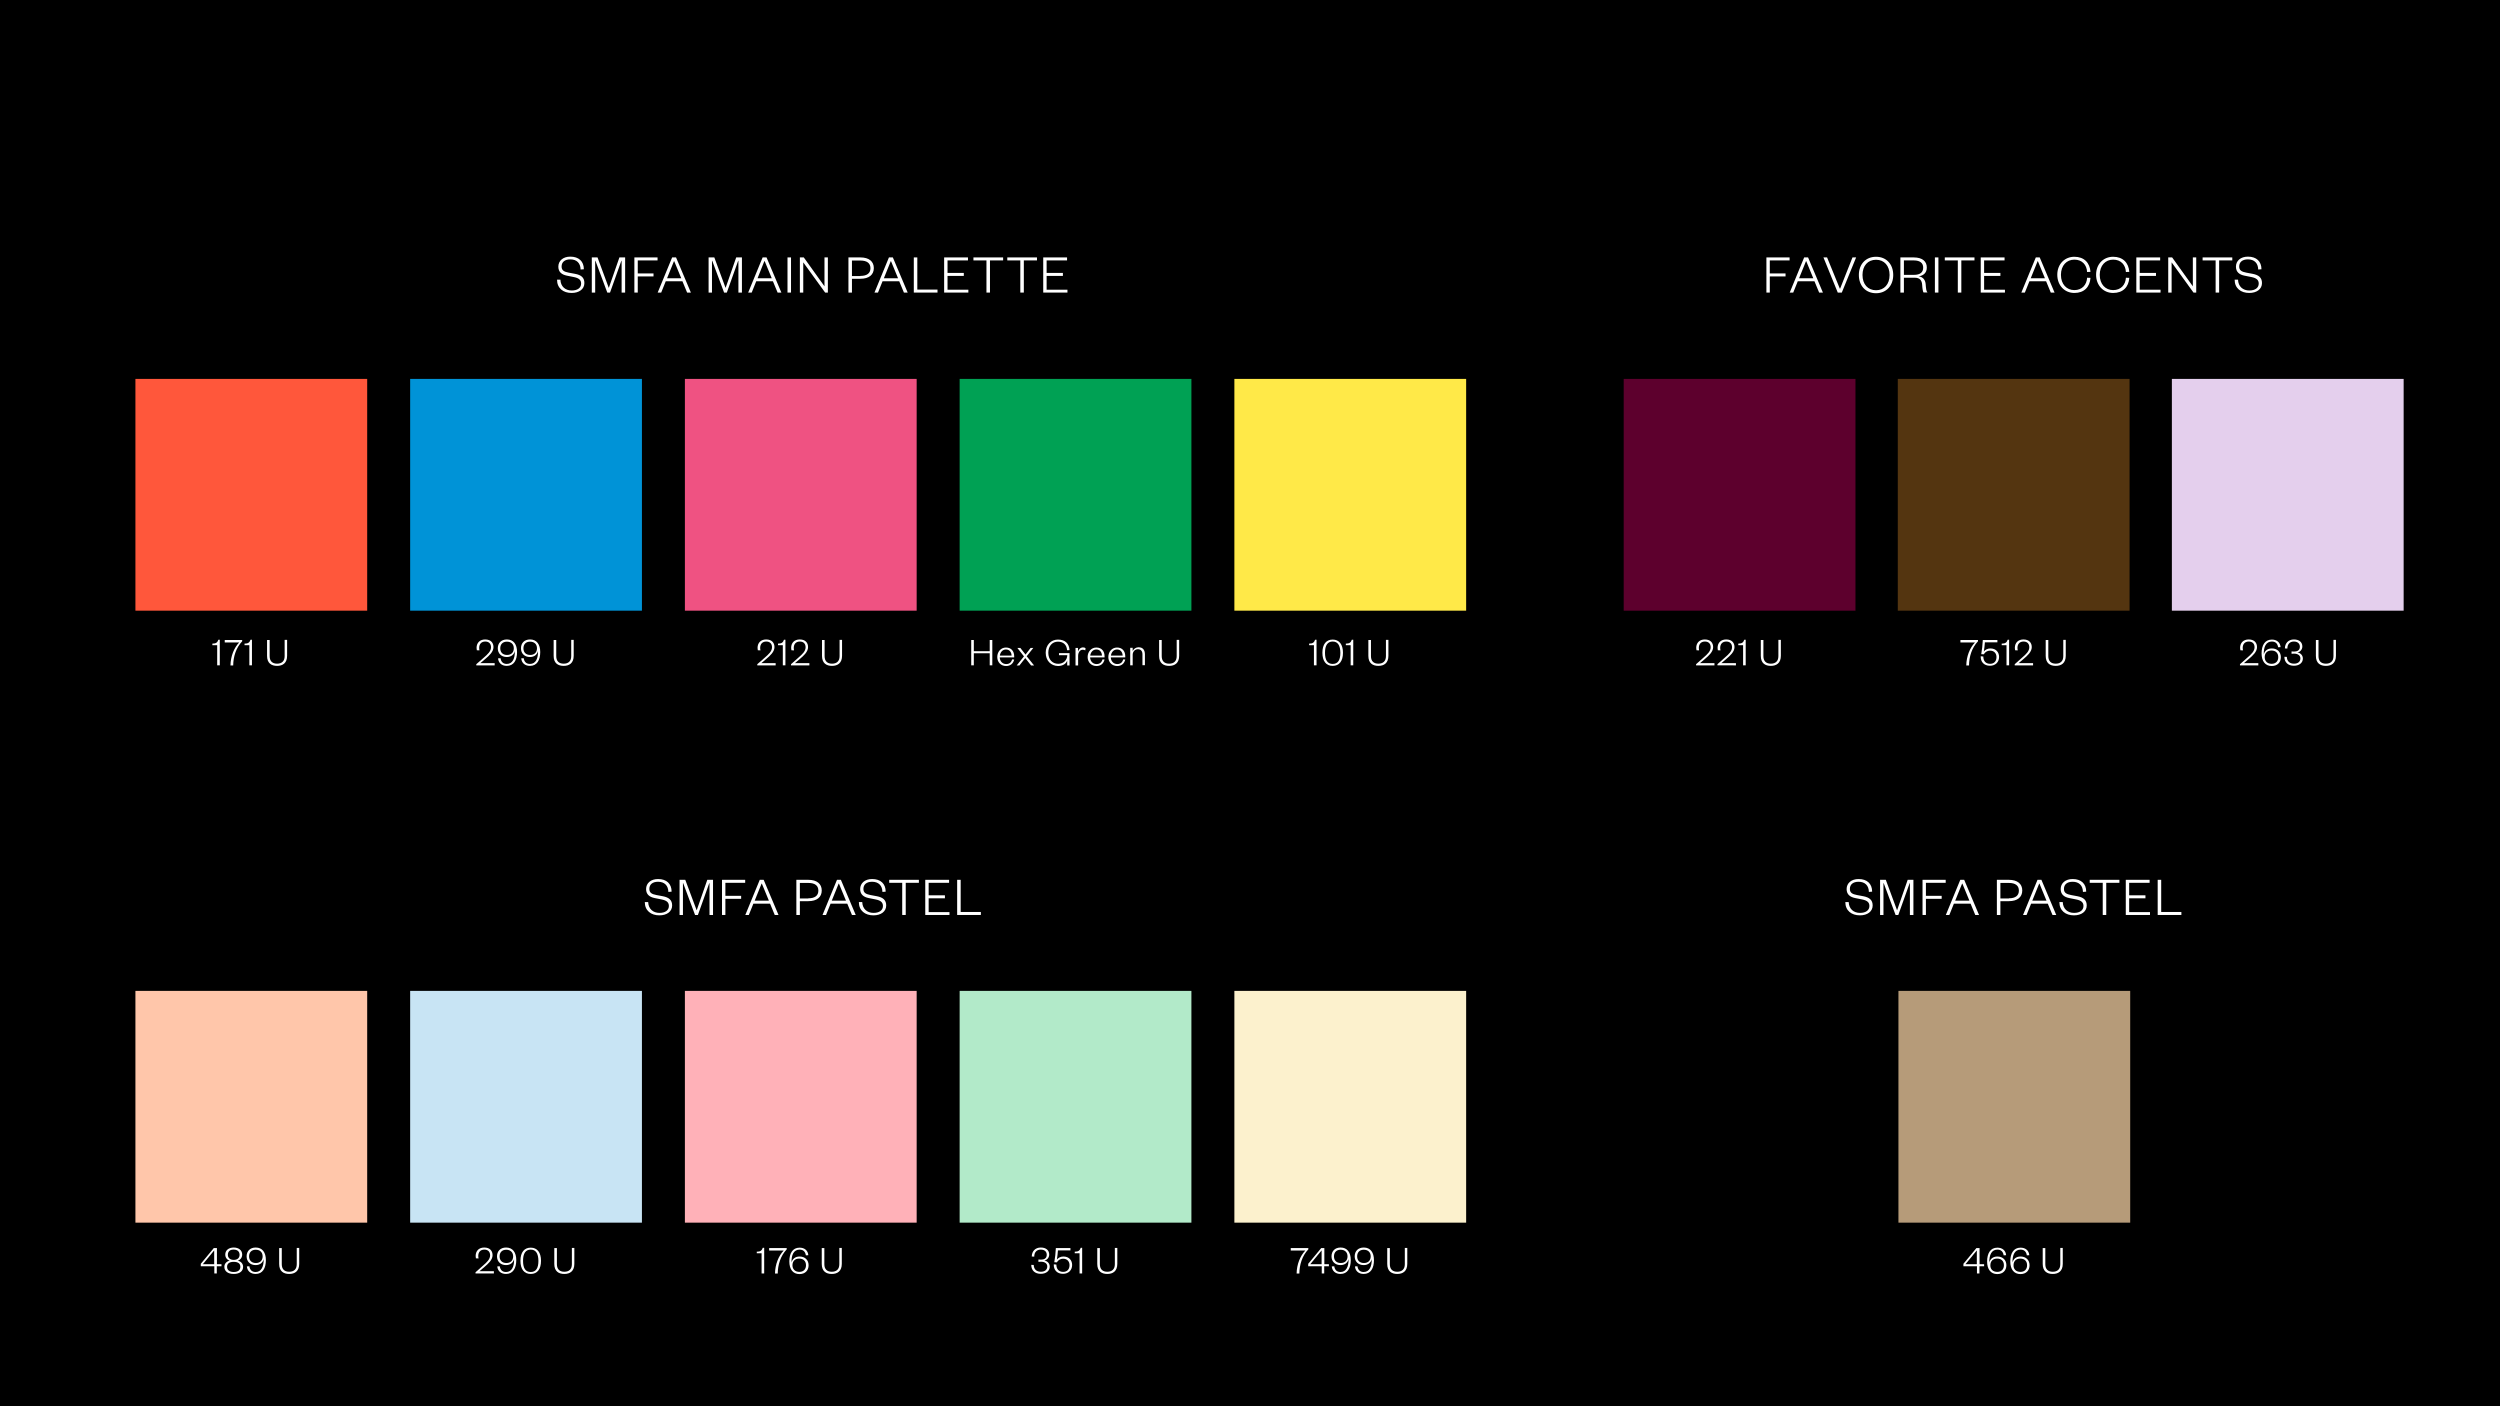 <?xml version="1.0" encoding="utf-8"?>
<!-- Generator: Adobe Illustrator 24.0.3, SVG Export Plug-In . SVG Version: 6.00 Build 0)  -->
<svg version="1.1" xmlns="http://www.w3.org/2000/svg" xmlns:xlink="http://www.w3.org/1999/xlink" x="0px" y="0px"
	 viewBox="0 0 1920 1080" style="enable-background:new 0 0 1920 1080;" xml:space="preserve">
<style type="text/css">
	.st0{fill:#E4CFED;}
	.st1{fill:#0093D7;}
	.st2{fill:#EF5282;}
	.st3{fill:#00A154;}
	.st4{fill:#FFE948;}
	.st5{fill:#543510;}
	.st6{fill:#5D002D;}
	.st7{fill:#FFB1B8;}
	.st8{fill:#FFC6AA;}
	.st9{fill:#B2EAC9;}
	.st10{fill:#FCF1CD;}
	.st11{fill:#B69B79;}
	.st12{fill:#FFFFFF;}
	.st13{fill:#FF573B;}
	.st14{fill:#C8E4F4;}
</style>
<g id="Layer_1">
	<g>
		<rect width="1920" height="1080"/>
	</g>
</g>
<g id="Layer_2">
	<g>
		<rect x="1668" y="291" class="st0" width="178" height="178"/>
	</g>
	<g>
		<rect x="315" y="291" class="st1" width="178" height="178"/>
	</g>
	<g>
		<rect x="526" y="291" class="st2" width="178" height="178"/>
	</g>
	<g>
		<rect x="737" y="291" class="st3" width="178" height="178"/>
	</g>
	<g>
		<rect x="948" y="291" class="st4" width="178" height="178"/>
	</g>
	<g>
		<rect x="1457.5" y="291" class="st5" width="178" height="178"/>
	</g>
	<g>
		<rect x="1247" y="291" class="st6" width="178" height="178"/>
	</g>
	<g>
		<rect x="526" y="761" class="st7" width="178" height="178"/>
	</g>
	<g>
		<rect x="104" y="761" class="st8" width="178" height="178"/>
	</g>
	<g>
		<rect x="737" y="761" class="st9" width="178" height="178"/>
	</g>
	<g>
		<rect x="948" y="761" class="st10" width="178" height="178"/>
	</g>
	<g>
		<rect x="1458" y="761" class="st11" width="178" height="178"/>
	</g>
	<g>
		<path class="st12" d="M430.4,214.8c0.2,5.3,3.8,8.3,8.7,8.3c4.4,0,7.2-2,7.2-5.3c0-2.7-1.6-4.2-5.5-5l-5.5-1.1
			c-3.9-0.8-6.5-2.8-6.5-6.9c0-4.5,3.6-7.7,9.2-7.7c6.5,0,10.4,3.6,10.4,9.7l-2.5,0.2c-0.1-4.9-3-7.8-7.9-7.8
			c-4.3,0-6.7,2.1-6.7,5.5c0,3,1.9,4,5.5,4.7l4.8,0.9c4.8,0.9,7.2,2.9,7.2,7.1c0,4.7-4.1,7.6-9.8,7.6c-6.4,0-11.2-3.6-11.2-10.2
			L430.4,214.8z"/>
		<path class="st12" d="M466.4,224.7l-9.1-24.4h-0.2v24.4h-2.6v-27h4.4l8.6,23.3h0.1l8.1-23.3h4.4v27h-2.7v-24.4h-0.2l-8.7,24.4
			H466.4z"/>
		<path class="st12" d="M487.2,224.7v-27H505v2.3h-15.2v10h12.1v2.3h-12.1v12.4H487.2z"/>
		<path class="st12" d="M519.2,197.7l11.4,27h-2.9l-3.6-8.7h-12.8l-3.5,8.7h-2.7l11.1-27H519.2z M512.3,213.7h10.9l-5.4-13.1h-0.2
			L512.3,213.7z"/>
		<path class="st12" d="M556.1,224.7l-9.1-24.4h-0.2v24.4h-2.6v-27h4.4l8.6,23.3h0.1l8.1-23.3h4.4v27h-2.7v-24.4h-0.2l-8.7,24.4
			H556.1z"/>
		<path class="st12" d="M588.7,197.7l11.4,27h-2.9l-3.6-8.7h-12.8l-3.5,8.7h-2.7l11.1-27H588.7z M581.8,213.7h10.9l-5.4-13.1H587
			L581.8,213.7z"/>
		<path class="st12" d="M607.5,197.7v27h-2.7v-27H607.5z"/>
		<path class="st12" d="M633.2,219.9v-22.2h2.6v27h-2.1l-16.8-23.2v23.2h-2.6v-27h3L633.2,219.9z"/>
		<path class="st12" d="M654.3,224.7h-2.7v-27h9.2c6.6,0,10.3,3.1,10.3,8.2s-3.7,8.2-10.3,8.2h-6.5V224.7z M660.8,211.9
			c5.1,0,7.7-2.1,7.7-5.9s-2.6-5.9-7.7-5.9h-6.5v11.9H660.8z"/>
		<path class="st12" d="M685.7,197.7l11.4,27h-2.9l-3.6-8.7h-12.8l-3.5,8.7h-2.7l11.1-27H685.7z M678.8,213.7h10.9l-5.4-13.1h-0.2
			L678.8,213.7z"/>
		<path class="st12" d="M704.5,197.7v24.7H720v2.3h-18.2v-27H704.5z"/>
		<path class="st12" d="M743.8,224.7h-18.7v-27h18.3v2.3h-15.7v9.6h12.5v2.3h-12.5v10.6h16V224.7z"/>
		<path class="st12" d="M757.6,224.7V200h-10v-2.3h22.8v2.3h-10.1v24.7H757.6z"/>
		<path class="st12" d="M783.6,224.7V200h-10v-2.3h22.8v2.3h-10.1v24.7H783.6z"/>
		<path class="st12" d="M819.9,224.7h-18.7v-27h18.3v2.3h-15.7v9.6h12.5v2.3h-12.5v10.6h16V224.7z"/>
	</g>
	<g>
		<path class="st12" d="M379.9,509.3v1.7h-14.1v-0.9l5.6-4.9c3.1-2.7,5.7-5,5.7-8.1c0-2.6-1.5-4.4-4.4-4.4c-2.9,0-4.7,1.8-4.7,5
			c0,0.6,0.1,1.2,0.2,1.8l-2-0.1c-0.1-0.6-0.2-1.2-0.2-1.8c0-4,2.6-6.5,6.6-6.5c4.5,0,6.4,2.7,6.4,5.9c0,3.6-3.4,6.6-6.1,8.9l-4,3.4
			H379.9z"/>
		<path class="st12" d="M395.4,500c-0.6,2.6-2.7,4.6-6.2,4.6c-4.2,0-6.9-2.8-6.9-6.7c0-4,2.6-6.8,7-6.8c5.1,0,7.8,3.8,7.8,9.7
			c0,6.2-2.5,10.6-7.9,10.6c-3.8,0-6.4-2.2-6.7-5.8l1.9-0.1c0.4,2.6,1.8,4.4,4.8,4.4C393.7,509.9,395.5,505.7,395.4,500z
			 M389.3,492.8c-3.2,0-5.1,2-5.1,5.1c0,3.1,1.9,5.1,5.2,5.1c3.3,0,5.2-2,5.2-5.1C394.6,494.8,392.6,492.8,389.3,492.8z"/>
		<path class="st12" d="M413.2,500c-0.6,2.6-2.7,4.6-6.2,4.6c-4.2,0-6.9-2.8-6.9-6.7c0-4,2.6-6.8,7-6.8c5.1,0,7.8,3.8,7.8,9.7
			c0,6.2-2.5,10.6-7.9,10.6c-3.8,0-6.4-2.2-6.7-5.8l1.9-0.1c0.4,2.6,1.8,4.4,4.8,4.4C411.5,509.9,413.3,505.7,413.2,500z
			 M407.1,492.8c-3.2,0-5.1,2-5.1,5.1c0,3.1,1.9,5.1,5.2,5.1c3.3,0,5.2-2,5.2-5.1C412.4,494.8,410.4,492.8,407.1,492.8z"/>
		<path class="st12" d="M425.2,503.7v-12.2h2v12.4c0,3.9,2.1,5.8,5.7,5.8s5.8-1.9,5.8-5.8v-12.5h1.9v12.2c0,5.7-3.4,7.8-7.7,7.8
			S425.2,509.4,425.2,503.7z"/>
	</g>
	<g>
		<rect x="104" y="291" class="st13" width="178" height="178"/>
	</g>
	<g>
		<path class="st12" d="M163.2,494.3c2.7,0,3.8-0.9,4.5-3h1.1V511h-2v-15.5h-3.7V494.3z"/>
		<path class="st12" d="M172.6,493.3v-1.8H186v1c-4.8,5.1-6.8,11.8-6.9,18.6h-2.1c0.1-7.1,2.8-13.7,6.7-17.7H172.6z"/>
		<path class="st12" d="M187.9,494.3c2.7,0,3.8-0.9,4.5-3h1.1V511h-2v-15.5h-3.7V494.3z"/>
		<path class="st12" d="M205.1,503.7v-12.2h2v12.4c0,3.9,2.1,5.8,5.7,5.8s5.8-1.9,5.8-5.8v-12.5h1.9v12.2c0,5.7-3.4,7.8-7.7,7.8
			S205.1,509.4,205.1,503.7z"/>
	</g>
	<g>
		<path class="st12" d="M595.7,509.3v1.7h-14.1v-0.9l5.6-4.9c3.1-2.7,5.7-5,5.7-8.1c0-2.6-1.5-4.4-4.4-4.4c-2.9,0-4.7,1.8-4.7,5
			c0,0.6,0.1,1.2,0.2,1.8l-2-0.1c-0.1-0.6-0.2-1.2-0.2-1.8c0-4,2.6-6.5,6.6-6.5c4.5,0,6.4,2.7,6.4,5.9c0,3.6-3.4,6.6-6.1,8.9l-4,3.4
			H595.7z"/>
		<path class="st12" d="M597.6,494.3c2.7,0,3.8-0.9,4.5-3h1.1V511h-2v-15.5h-3.7V494.3z"/>
		<path class="st12" d="M621.6,509.3v1.7h-14.1v-0.9l5.5-4.9c3.1-2.7,5.7-5,5.7-8.1c0-2.6-1.5-4.4-4.4-4.4c-2.9,0-4.7,1.8-4.7,5
			c0,0.6,0.1,1.2,0.2,1.8l-2-0.1c-0.1-0.6-0.2-1.2-0.2-1.8c0-4,2.6-6.5,6.6-6.5c4.5,0,6.4,2.7,6.4,5.9c0,3.6-3.4,6.6-6.1,8.9l-4,3.4
			H621.6z"/>
		<path class="st12" d="M631.3,503.7v-12.2h2v12.4c0,3.9,2.1,5.8,5.7,5.8s5.8-1.9,5.8-5.8v-12.5h1.9v12.2c0,5.7-3.4,7.8-7.7,7.8
			S631.3,509.4,631.3,503.7z"/>
	</g>
	<g>
		<path class="st12" d="M745.9,511v-19.5h2v8.6h12.2v-8.6h2V511h-2v-9.3h-12.2v9.3H745.9z"/>
		<path class="st12" d="M778.9,506.5c-0.7,3.1-2.9,5-6.2,5c-3.9,0-6.8-2.8-6.8-6.9c0-4.2,2.9-7.3,6.7-7.3c4.2,0,6.3,3,6.3,6.7v0.9
			h-11.1c0.1,3,2.2,5.1,4.9,5.1c2.5,0,4-1.2,4.6-3.6L778.9,506.5z M776.9,503.5c-0.1-2.5-1.5-4.7-4.3-4.7c-2.7,0-4.4,2.2-4.7,4.7
			H776.9z"/>
		<path class="st12" d="M788.5,504l5.7,7.1h-2.3l-4.5-5.7l-4.5,5.7h-2.1l5.6-7l-5.1-6.5h2.3l4,5.1l3.9-5.1h2.1L788.5,504z"/>
		<path class="st12" d="M803.1,501.3c0-6,4.1-10.1,9.4-10.1c5.5,0,8.6,3,8.9,8.1l-1.9,0.1c-0.2-4-2.7-6.6-7-6.6
			c-4.3,0-7.4,3.3-7.4,8.5c0,5.2,3.1,8.5,7.6,8.5c4.2,0,6.8-2.8,7-6.6h-6.4v-1.6h8.1v9.5h-1.8v-3.8c-0.8,2.7-3.8,4.2-7,4.2
			C807.1,511.4,803.1,507.4,803.1,501.3z"/>
		<path class="st12" d="M833.5,499.5c-0.8-0.4-1.2-0.5-2-0.5c-2,0-3.5,2-3.5,4.7v7.4H826v-13.5h1.9v2.8c0.5-1.6,1.9-3.2,3.9-3.2
			c0.8,0,1.4,0.2,1.9,0.6L833.5,499.5z"/>
		<path class="st12" d="M848.3,506.5c-0.7,3.1-2.9,5-6.2,5c-3.9,0-6.8-2.8-6.8-6.9c0-4.2,2.9-7.3,6.7-7.3c4.2,0,6.3,3,6.3,6.7v0.9
			h-11.1c0.1,3,2.2,5.1,4.9,5.1c2.5,0,4-1.2,4.6-3.6L848.3,506.5z M846.3,503.5c-0.1-2.5-1.5-4.7-4.3-4.7c-2.7,0-4.4,2.2-4.7,4.7
			H846.3z"/>
		<path class="st12" d="M864.2,506.5c-0.7,3.1-2.9,5-6.2,5c-3.9,0-6.8-2.8-6.8-6.9c0-4.2,2.9-7.3,6.7-7.3c4.2,0,6.3,3,6.3,6.7v0.9
			h-11.1c0.1,3,2.2,5.1,4.9,5.1c2.5,0,4-1.2,4.6-3.6L864.2,506.5z M862.2,503.5c-0.1-2.5-1.5-4.7-4.3-4.7c-2.7,0-4.4,2.2-4.7,4.7
			H862.2z"/>
		<path class="st12" d="M869.9,511H868v-13.5h1.9v2.5c0.7-1.6,2.5-2.9,4.5-2.9c3.5,0,4.9,2.3,4.9,5.5v8.3h-1.9v-8.4
			c0-2.4-1.2-3.9-3.5-3.9c-2.1,0-4,1.7-4,4.3V511z"/>
		<path class="st12" d="M890.2,503.7v-12.2h2v12.4c0,3.9,2.1,5.8,5.7,5.8s5.8-1.9,5.8-5.8v-12.5h1.9v12.2c0,5.7-3.4,7.8-7.7,7.8
			S890.2,509.4,890.2,503.7z"/>
	</g>
	<g>
		<path class="st12" d="M1005.5,494.3c2.7,0,3.8-0.9,4.5-3h1.1V511h-2v-15.5h-3.7V494.3z"/>
		<path class="st12" d="M1023.5,511.4c-5.1,0-7.9-3.7-7.9-10.1c0-6.5,2.9-10.1,7.9-10.1s7.9,3.7,7.9,10.1
			C1031.4,507.8,1028.5,511.4,1023.5,511.4z M1023.5,492.7c-3.9,0-5.9,2.9-5.9,8.6c0,5.7,1.9,8.6,5.9,8.6s5.9-2.9,5.9-8.6
			C1029.3,495.6,1027.4,492.7,1023.5,492.7z"/>
		<path class="st12" d="M1033.7,494.3c2.7,0,3.8-0.9,4.5-3h1.1V511h-2v-15.5h-3.7V494.3z"/>
		<path class="st12" d="M1050.9,503.7v-12.2h2v12.4c0,3.9,2.1,5.8,5.7,5.8s5.8-1.9,5.8-5.8v-12.5h1.9v12.2c0,5.7-3.4,7.8-7.7,7.8
			S1050.9,509.4,1050.9,503.7z"/>
	</g>
	<g>
		<path class="st12" d="M1316.7,509.3v1.7h-14.1v-0.9l5.5-4.9c3.1-2.7,5.7-5,5.7-8.1c0-2.6-1.5-4.4-4.4-4.4c-2.9,0-4.7,1.8-4.7,5
			c0,0.6,0.1,1.2,0.2,1.8l-2-0.1c-0.1-0.6-0.2-1.2-0.2-1.8c0-4,2.6-6.5,6.6-6.5c4.5,0,6.4,2.7,6.4,5.9c0,3.6-3.4,6.6-6.1,8.9l-4,3.4
			H1316.7z"/>
		<path class="st12" d="M1333.2,509.3v1.7H1319v-0.9l5.5-4.9c3.1-2.7,5.7-5,5.7-8.1c0-2.6-1.5-4.4-4.4-4.4c-2.9,0-4.7,1.8-4.7,5
			c0,0.6,0.1,1.2,0.2,1.8l-2-0.1c-0.1-0.6-0.2-1.2-0.2-1.8c0-4,2.6-6.5,6.6-6.5c4.5,0,6.4,2.7,6.4,5.9c0,3.6-3.4,6.6-6.1,8.9l-4,3.4
			H1333.2z"/>
		<path class="st12" d="M1335.1,494.3c2.7,0,3.8-0.9,4.5-3h1.1V511h-2v-15.5h-3.7V494.3z"/>
		<path class="st12" d="M1352.3,503.7v-12.2h2v12.4c0,3.9,2.1,5.8,5.7,5.8c3.6,0,5.8-1.9,5.8-5.8v-12.5h1.9v12.2
			c0,5.7-3.4,7.8-7.7,7.8S1352.3,509.4,1352.3,503.7z"/>
	</g>
	<g>
		<path class="st12" d="M1505.6,493.3v-1.8h13.5v1c-4.8,5.1-6.8,11.8-6.9,18.6h-2.1c0.1-7.1,2.8-13.7,6.7-17.7H1505.6z"/>
		<path class="st12" d="M1534,493.3h-9.6c0,1.1-0.6,5.9-0.8,7c1-1.2,2.7-2.3,5-2.3c4.4,0,6.7,3,6.7,6.5c0,4-2.8,6.8-7,6.8
			c-4.6,0-7.3-3-7.1-7.3l2,0.2c0,3.3,1.7,5.6,5.2,5.6c3.1,0,4.9-2,4.9-5.2c0-2.9-1.9-4.9-4.9-4.9c-2.4,0-4,1.3-4.8,2.8l-2-0.1
			c0.5-2.7,1.1-7.7,1.2-10.9h11.2V493.3z"/>
		<path class="st12" d="M1537.4,494.3c2.7,0,3.8-0.9,4.5-3h1.1V511h-2v-15.5h-3.7V494.3z"/>
		<path class="st12" d="M1561.4,509.3v1.7h-14.1v-0.9l5.5-4.9c3.1-2.7,5.7-5,5.7-8.1c0-2.6-1.5-4.4-4.4-4.4c-2.9,0-4.7,1.8-4.7,5
			c0,0.6,0.1,1.2,0.2,1.8l-2-0.1c-0.1-0.6-0.2-1.2-0.2-1.8c0-4,2.6-6.5,6.6-6.5c4.5,0,6.4,2.7,6.4,5.9c0,3.6-3.4,6.6-6.1,8.9l-4,3.4
			H1561.4z"/>
		<path class="st12" d="M1571.1,503.7v-12.2h2v12.4c0,3.9,2.1,5.8,5.7,5.8s5.8-1.9,5.8-5.8v-12.5h1.9v12.2c0,5.7-3.4,7.8-7.7,7.8
			S1571.1,509.4,1571.1,503.7z"/>
	</g>
	<g>
		<path class="st12" d="M166.5,970.9h3.6v1.6h-3.6v5.5h-1.9v-5.5h-10.4v-1.9l10-12.1h2.4V970.9z M155.8,970.9h8.7v-10.6L155.8,970.9
			z"/>
		<path class="st12" d="M172.3,972.9c0-2.6,2-4.3,4.1-4.7c-2.1-0.7-3.4-2.4-3.4-4.7c0-3.4,2.8-5.4,6.5-5.4c3.7,0,6.5,2,6.5,5.4
			c0,2.3-1.3,4-3.4,4.7c2.1,0.4,4.1,2.1,4.1,4.7c0,3.4-2.7,5.5-7.2,5.5S172.3,976.3,172.3,972.9z M174.4,972.9c0,2.5,1.8,4,5.1,4
			c3.3,0,5.1-1.5,5.1-4c0-2.5-1.8-3.8-5.1-3.8C176.2,969.1,174.4,970.4,174.4,972.9z M175,963.7c0,2.5,1.9,3.9,4.5,3.9
			c2.7,0,4.5-1.4,4.5-3.9c0-2.7-1.9-4-4.5-4C176.8,959.6,175,961,175,963.7z"/>
		<path class="st12" d="M202.5,967c-0.6,2.6-2.7,4.6-6.2,4.6c-4.2,0-6.9-2.8-6.9-6.7c0-4,2.6-6.8,7-6.8c5.1,0,7.8,3.8,7.8,9.7
			c0,6.2-2.5,10.6-7.9,10.6c-3.8,0-6.4-2.2-6.7-5.8l1.9-0.1c0.4,2.6,1.8,4.4,4.8,4.4C200.7,976.9,202.6,972.7,202.5,967z
			 M196.4,959.8c-3.2,0-5.1,2-5.1,5.1c0,3.1,1.9,5.1,5.2,5.1c3.3,0,5.2-2,5.2-5.1C201.7,961.8,199.7,959.8,196.4,959.8z"/>
		<path class="st12" d="M214.4,970.7v-12.2h2v12.4c0,3.9,2.1,5.8,5.7,5.8s5.8-1.9,5.8-5.8v-12.5h1.9v12.2c0,5.7-3.4,7.8-7.7,7.8
			S214.4,976.4,214.4,970.7z"/>
	</g>
	<g>
		<rect x="315" y="761" class="st14" width="178" height="178"/>
	</g>
	<g>
		<path class="st12" d="M379.3,976.3v1.7h-14.1v-0.9l5.5-4.9c3.1-2.7,5.7-5,5.7-8.1c0-2.6-1.5-4.4-4.4-4.4c-2.9,0-4.7,1.8-4.7,5
			c0,0.6,0.1,1.2,0.2,1.8l-2-0.1c-0.1-0.6-0.2-1.2-0.2-1.8c0-4,2.6-6.5,6.6-6.5c4.5,0,6.4,2.7,6.4,5.9c0,3.6-3.4,6.6-6.1,8.9l-4,3.4
			H379.3z"/>
		<path class="st12" d="M394.8,967c-0.6,2.6-2.7,4.6-6.2,4.6c-4.2,0-6.9-2.8-6.9-6.7c0-4,2.6-6.8,7-6.8c5.1,0,7.8,3.8,7.8,9.7
			c0,6.2-2.5,10.6-7.9,10.6c-3.8,0-6.4-2.2-6.7-5.8l1.9-0.1c0.4,2.6,1.8,4.4,4.8,4.4C393.1,976.9,395,972.7,394.8,967z M388.8,959.8
			c-3.2,0-5.1,2-5.1,5.1c0,3.1,1.9,5.1,5.2,5.1c3.3,0,5.2-2,5.2-5.1C394.1,961.8,392,959.8,388.8,959.8z"/>
		<path class="st12" d="M407.6,978.4c-5.1,0-7.9-3.7-7.9-10.1c0-6.5,2.9-10.1,7.9-10.1s7.9,3.7,7.9,10.1
			C415.5,974.8,412.6,978.4,407.6,978.4z M407.6,959.7c-3.9,0-5.9,2.9-5.9,8.6c0,5.7,1.9,8.6,5.9,8.6s5.9-2.9,5.9-8.6
			C413.4,962.6,411.5,959.7,407.6,959.7z"/>
		<path class="st12" d="M425.7,970.7v-12.2h2v12.4c0,3.9,2.1,5.8,5.7,5.8s5.8-1.9,5.8-5.8v-12.5h1.9v12.2c0,5.7-3.4,7.8-7.7,7.8
			S425.7,976.4,425.7,970.7z"/>
	</g>
	<g>
		<path class="st12" d="M581.3,961.3c2.7,0,3.8-0.9,4.5-3h1.1V978h-2v-15.5h-3.7V961.3z"/>
		<path class="st12" d="M590.7,960.3v-1.8h13.5v1c-4.8,5.1-6.8,11.8-6.9,18.6h-2.1c0.1-7.1,2.8-13.7,6.7-17.7H590.7z"/>
		<path class="st12" d="M607.9,969.6c0.6-2.6,2.7-4.6,6.2-4.6c4.2,0,6.9,2.8,6.9,6.7c0,4-2.6,6.8-7,6.8c-5.1,0-7.8-3.8-7.8-9.7
			c0-6.2,2.5-10.6,7.9-10.6c3.8,0,6.4,2.2,6.7,5.8l-1.9,0.1c-0.4-2.6-1.8-4.4-4.8-4.4C609.6,959.7,607.7,963.8,607.9,969.6z
			 M613.9,976.8c3.2,0,5.1-2,5.1-5.1c0-3.1-1.9-5.1-5.2-5.1c-3.3,0-5.2,2-5.2,5.1C608.6,974.8,610.7,976.8,613.9,976.8z"/>
		<path class="st12" d="M631.1,970.7v-12.2h2v12.4c0,3.9,2.1,5.8,5.7,5.8s5.8-1.9,5.8-5.8v-12.5h1.9v12.2c0,5.7-3.4,7.8-7.7,7.8
			S631.1,976.4,631.1,970.7z"/>
	</g>
	<g>
		<path class="st12" d="M799.5,969c-0.9,0-1.5,0.1-2,0.1v-1.8c0.5,0.1,1,0.1,2,0.1c2.3,0,4.4-0.9,4.4-3.7c0-2.3-1.5-4-4.6-4
			c-3,0-5,1.9-5,5.4l-1.9-0.1c0-4,2.7-6.9,6.9-6.9c4.2,0,6.5,2.2,6.5,5.4c0,2.5-1.9,4.3-3.8,4.6c2.3,0.3,4.2,2.1,4.2,4.7
			c0,3.1-2.6,5.5-6.9,5.5c-4.5,0-7.3-2.6-7.3-6.9l1.9,0.1c0.1,3.4,2.2,5.2,5.5,5.2c2.9,0,4.9-1.4,4.9-4.1
			C804.3,970.3,802.3,969,799.5,969z"/>
		<path class="st12" d="M822.1,960.3h-9.6c0,1.1-0.6,5.9-0.8,7c1-1.2,2.7-2.3,5-2.3c4.4,0,6.7,3,6.7,6.5c0,4-2.8,6.8-7,6.8
			c-4.6,0-7.3-3-7.1-7.3l2,0.2c0,3.3,1.7,5.6,5.2,5.6c3.1,0,4.9-2,4.9-5.2c0-2.9-1.9-4.9-4.9-4.9c-2.4,0-4,1.3-4.8,2.8l-2-0.1
			c0.5-2.7,1.1-7.7,1.2-10.9h11.2V960.3z"/>
		<path class="st12" d="M825.5,961.3c2.7,0,3.8-0.9,4.5-3h1.1V978h-2v-15.5h-3.7V961.3z"/>
		<path class="st12" d="M842.7,970.7v-12.2h2v12.4c0,3.9,2.1,5.8,5.7,5.8s5.8-1.9,5.8-5.8v-12.5h1.9v12.2c0,5.7-3.4,7.8-7.7,7.8
			S842.7,976.4,842.7,970.7z"/>
	</g>
	<g>
		<path class="st12" d="M991.3,960.3v-1.8h13.5v1c-4.8,5.1-6.8,11.8-6.9,18.6h-2.1c0.1-7.1,2.8-13.7,6.7-17.7H991.3z"/>
		<path class="st12" d="M1017,970.9h3.6v1.6h-3.6v5.5h-1.9v-5.5h-10.4v-1.9l10-12.1h2.4V970.9z M1006.3,970.9h8.7v-10.6
			L1006.3,970.9z"/>
		<path class="st12" d="M1035.7,967c-0.6,2.6-2.7,4.6-6.2,4.6c-4.2,0-6.9-2.8-6.9-6.7c0-4,2.6-6.8,7-6.8c5.1,0,7.8,3.8,7.8,9.7
			c0,6.2-2.5,10.6-7.9,10.6c-3.8,0-6.4-2.2-6.7-5.8l1.9-0.1c0.4,2.6,1.8,4.4,4.8,4.4C1033.9,976.9,1035.8,972.7,1035.7,967z
			 M1029.6,959.8c-3.2,0-5.1,2-5.1,5.1c0,3.1,1.9,5.1,5.2,5.1c3.3,0,5.2-2,5.2-5.1C1034.9,961.8,1032.9,959.8,1029.6,959.8z"/>
		<path class="st12" d="M1053.5,967c-0.6,2.6-2.7,4.6-6.2,4.6c-4.2,0-6.9-2.8-6.9-6.7c0-4,2.6-6.8,7-6.8c5.1,0,7.8,3.8,7.8,9.7
			c0,6.2-2.5,10.6-7.9,10.6c-3.8,0-6.4-2.2-6.7-5.8l1.9-0.1c0.4,2.6,1.8,4.4,4.8,4.4C1051.7,976.9,1053.6,972.7,1053.5,967z
			 M1047.4,959.8c-3.2,0-5.1,2-5.1,5.1c0,3.1,1.9,5.1,5.2,5.1s5.2-2,5.2-5.1C1052.7,961.8,1050.7,959.8,1047.4,959.8z"/>
		<path class="st12" d="M1065.4,970.7v-12.2h2v12.4c0,3.9,2.1,5.8,5.7,5.8c3.6,0,5.8-1.9,5.8-5.8v-12.5h1.9v12.2
			c0,5.7-3.4,7.8-7.7,7.8S1065.4,976.4,1065.4,970.7z"/>
	</g>
	<g>
		<path class="st12" d="M1520.2,970.9h3.6v1.6h-3.6v5.5h-1.9v-5.5h-10.4v-1.9l10-12.1h2.4V970.9z M1509.5,970.9h8.7v-10.6
			L1509.5,970.9z"/>
		<path class="st12" d="M1527.8,969.6c0.6-2.6,2.7-4.6,6.2-4.6c4.2,0,6.9,2.8,6.9,6.7c0,4-2.6,6.8-7,6.8c-5.1,0-7.8-3.8-7.8-9.7
			c0-6.2,2.5-10.6,7.9-10.6c3.8,0,6.4,2.2,6.7,5.8l-1.9,0.1c-0.4-2.6-1.8-4.4-4.8-4.4C1529.5,959.7,1527.7,963.8,1527.8,969.6z
			 M1533.9,976.8c3.2,0,5.1-2,5.1-5.1c0-3.1-1.9-5.1-5.2-5.1c-3.3,0-5.2,2-5.2,5.1C1528.5,974.8,1530.6,976.8,1533.9,976.8z"/>
		<path class="st12" d="M1545.6,969.6c0.6-2.6,2.7-4.6,6.2-4.6c4.2,0,6.9,2.8,6.9,6.7c0,4-2.6,6.8-7,6.8c-5.1,0-7.8-3.8-7.8-9.7
			c0-6.2,2.5-10.6,7.9-10.6c3.8,0,6.4,2.2,6.7,5.8l-1.9,0.1c-0.4-2.6-1.8-4.4-4.8-4.4C1547.3,959.7,1545.5,963.8,1545.6,969.6z
			 M1551.7,976.8c3.2,0,5.1-2,5.1-5.1c0-3.1-1.9-5.1-5.2-5.1s-5.2,2-5.2,5.1C1546.3,974.8,1548.4,976.8,1551.7,976.8z"/>
		<path class="st12" d="M1568.8,970.7v-12.2h2v12.4c0,3.9,2.1,5.8,5.7,5.8s5.8-1.9,5.8-5.8v-12.5h1.9v12.2c0,5.7-3.4,7.8-7.7,7.8
			S1568.8,976.4,1568.8,970.7z"/>
	</g>
	<g>
		<path class="st12" d="M1734.4,509.3v1.7h-14.1v-0.9l5.5-4.9c3.1-2.7,5.7-5,5.7-8.1c0-2.6-1.5-4.4-4.4-4.4c-2.9,0-4.7,1.8-4.7,5
			c0,0.6,0.1,1.2,0.2,1.8l-2-0.1c-0.1-0.6-0.2-1.2-0.2-1.8c0-4,2.6-6.5,6.6-6.5c4.5,0,6.4,2.7,6.4,5.9c0,3.6-3.4,6.6-6.1,8.9l-4,3.4
			H1734.4z"/>
		<path class="st12" d="M1738.6,502.6c0.6-2.6,2.7-4.6,6.2-4.6c4.2,0,6.9,2.8,6.9,6.7c0,4-2.6,6.8-7,6.8c-5.1,0-7.8-3.8-7.8-9.7
			c0-6.2,2.5-10.6,7.9-10.6c3.8,0,6.4,2.2,6.7,5.8l-1.9,0.1c-0.4-2.6-1.8-4.4-4.8-4.4C1740.3,492.7,1738.4,496.8,1738.6,502.6z
			 M1744.6,509.8c3.2,0,5.1-2,5.1-5.1c0-3.1-1.9-5.1-5.2-5.1s-5.2,2-5.2,5.1C1739.3,507.8,1741.3,509.8,1744.6,509.8z"/>
		<path class="st12" d="M1761.9,502c-0.9,0-1.5,0.1-2,0.1v-1.8c0.5,0.1,1,0.1,2,0.1c2.3,0,4.4-0.9,4.4-3.7c0-2.3-1.6-4-4.6-4
			c-3,0-5,1.9-5,5.4l-1.9-0.1c0-4,2.7-6.9,6.9-6.9c4.2,0,6.5,2.2,6.5,5.4c0,2.5-1.9,4.3-3.8,4.6c2.3,0.3,4.2,2.1,4.2,4.7
			c0,3.1-2.6,5.5-6.9,5.5c-4.5,0-7.3-2.6-7.3-6.9l1.9,0.1c0.1,3.4,2.2,5.2,5.5,5.2c2.9,0,4.9-1.4,4.9-4.1
			C1766.7,503.3,1764.6,502,1761.9,502z"/>
		<path class="st12" d="M1778.6,503.7v-12.2h2v12.4c0,3.9,2.1,5.8,5.7,5.8s5.8-1.9,5.8-5.8v-12.5h1.9v12.2c0,5.7-3.4,7.8-7.7,7.8
			S1778.6,509.4,1778.6,503.7z"/>
	</g>
	<g>
		<path class="st12" d="M497.8,692.8c0.2,5.3,3.8,8.3,8.7,8.3c4.4,0,7.2-2,7.2-5.3c0-2.7-1.6-4.2-5.5-5l-5.5-1.1
			c-3.9-0.8-6.5-2.8-6.5-6.9c0-4.5,3.6-7.7,9.2-7.7c6.5,0,10.4,3.6,10.4,9.7l-2.5,0.2c-0.1-4.9-3-7.8-7.9-7.8
			c-4.3,0-6.7,2.1-6.7,5.5c0,3,1.9,4,5.5,4.7l4.8,0.9c4.7,0.9,7.2,2.9,7.2,7.1c0,4.7-4.1,7.6-9.8,7.6c-6.4,0-11.2-3.6-11.2-10.2
			L497.8,692.8z"/>
		<path class="st12" d="M533.8,702.7l-9.1-24.4h-0.2v24.4h-2.6v-27h4.4L535,699h0.1l8.1-23.3h4.4v27h-2.7v-24.4h-0.2l-8.7,24.4
			H533.8z"/>
		<path class="st12" d="M554.5,702.7v-27h17.8v2.3h-15.2v10h12.1v2.3h-12.1v12.4H554.5z"/>
		<path class="st12" d="M586.5,675.7l11.4,27h-2.9l-3.6-8.7h-12.8l-3.5,8.7h-2.7l11.1-27H586.5z M579.6,691.7h10.9l-5.4-13.1h-0.2
			L579.6,691.7z"/>
		<path class="st12" d="M614.3,702.7h-2.7v-27h9.2c6.6,0,10.3,3.1,10.3,8.2s-3.7,8.2-10.3,8.2h-6.5V702.7z M620.8,689.9
			c5.1,0,7.7-2.1,7.7-5.9s-2.6-5.9-7.7-5.9h-6.5v11.9H620.8z"/>
		<path class="st12" d="M645.8,675.7l11.4,27h-2.9l-3.6-8.7h-12.8l-3.5,8.7h-2.7l11.1-27H645.8z M638.8,691.7h10.9l-5.4-13.1h-0.2
			L638.8,691.7z"/>
		<path class="st12" d="M662.2,692.8c0.2,5.3,3.8,8.3,8.7,8.3c4.4,0,7.2-2,7.2-5.3c0-2.7-1.6-4.2-5.5-5l-5.5-1.1
			c-3.9-0.8-6.5-2.8-6.5-6.9c0-4.5,3.6-7.7,9.2-7.7c6.5,0,10.4,3.6,10.4,9.7l-2.5,0.2c-0.1-4.9-3-7.8-7.9-7.8
			c-4.3,0-6.7,2.1-6.7,5.5c0,3,1.9,4,5.5,4.7l4.8,0.9c4.7,0.9,7.2,2.9,7.2,7.1c0,4.7-4.1,7.6-9.8,7.6c-6.4,0-11.2-3.6-11.2-10.2
			L662.2,692.8z"/>
		<path class="st12" d="M692.9,702.7V678h-10v-2.3h22.8v2.3h-10.1v24.7H692.9z"/>
		<path class="st12" d="M729.3,702.7h-18.7v-27h18.3v2.3h-15.7v9.6h12.5v2.3h-12.5v10.6h16V702.7z"/>
		<path class="st12" d="M737.8,675.7v24.7h15.5v2.3h-18.2v-27H737.8z"/>
	</g>
	<g>
		<path class="st12" d="M1419.8,692.8c0.2,5.3,3.8,8.3,8.7,8.3c4.4,0,7.2-2,7.2-5.3c0-2.7-1.6-4.2-5.5-5l-5.5-1.1
			c-3.9-0.8-6.5-2.8-6.5-6.9c0-4.5,3.6-7.7,9.2-7.7c6.5,0,10.4,3.6,10.4,9.7l-2.5,0.2c-0.1-4.9-3-7.8-7.9-7.8
			c-4.3,0-6.7,2.1-6.7,5.5c0,3,1.9,4,5.5,4.7l4.8,0.9c4.7,0.9,7.2,2.9,7.2,7.1c0,4.7-4.1,7.6-9.8,7.6c-6.4,0-11.2-3.6-11.2-10.2
			L1419.8,692.8z"/>
		<path class="st12" d="M1455.8,702.7l-9.1-24.4h-0.2v24.4h-2.6v-27h4.4l8.6,23.3h0.1l8.1-23.3h4.4v27h-2.7v-24.4h-0.2l-8.7,24.4
			H1455.8z"/>
		<path class="st12" d="M1476.5,702.7v-27h17.8v2.3h-15.2v10h12.1v2.3h-12.1v12.4H1476.5z"/>
		<path class="st12" d="M1508.5,675.7l11.4,27h-2.9l-3.6-8.7h-12.8l-3.5,8.7h-2.7l11.1-27H1508.5z M1501.6,691.7h10.9l-5.4-13.1
			h-0.2L1501.6,691.7z"/>
		<path class="st12" d="M1536.3,702.7h-2.7v-27h9.2c6.6,0,10.3,3.1,10.3,8.2s-3.7,8.2-10.3,8.2h-6.5V702.7z M1542.8,689.9
			c5.1,0,7.7-2.1,7.7-5.9s-2.6-5.9-7.7-5.9h-6.5v11.9H1542.8z"/>
		<path class="st12" d="M1567.8,675.7l11.4,27h-2.9l-3.6-8.7h-12.8l-3.5,8.7h-2.7l11.1-27H1567.8z M1560.8,691.7h10.9l-5.4-13.1
			h-0.2L1560.8,691.7z"/>
		<path class="st12" d="M1584.2,692.8c0.2,5.3,3.8,8.3,8.7,8.3c4.4,0,7.2-2,7.2-5.3c0-2.7-1.6-4.2-5.5-5l-5.5-1.1
			c-3.9-0.8-6.5-2.8-6.5-6.9c0-4.5,3.6-7.7,9.2-7.7c6.5,0,10.4,3.6,10.4,9.7l-2.5,0.2c-0.1-4.9-3-7.8-7.9-7.8
			c-4.3,0-6.7,2.1-6.7,5.5c0,3,1.9,4,5.5,4.7l4.8,0.9c4.7,0.9,7.2,2.9,7.2,7.1c0,4.7-4.1,7.6-9.8,7.6c-6.4,0-11.2-3.6-11.2-10.2
			L1584.2,692.8z"/>
		<path class="st12" d="M1614.9,702.7V678h-10v-2.3h22.8v2.3h-10.1v24.7H1614.9z"/>
		<path class="st12" d="M1651.3,702.7h-18.7v-27h18.3v2.3h-15.7v9.6h12.5v2.3h-12.5v10.6h16V702.7z"/>
		<path class="st12" d="M1659.8,675.7v24.7h15.5v2.3h-18.2v-27H1659.8z"/>
	</g>
	<g>
		<path class="st12" d="M1356.6,224.7v-27h17.8v2.3h-15.2v10h12.1v2.3h-12.1v12.4H1356.6z"/>
		<path class="st12" d="M1388.6,197.7l11.4,27h-2.9l-3.6-8.7h-12.8l-3.5,8.7h-2.7l11.1-27H1388.6z M1381.7,213.7h10.9l-5.4-13.1
			h-0.2L1381.7,213.7z"/>
		<path class="st12" d="M1411.4,224.7l-11-27h2.8l9.8,24h0.2l9.5-24h2.8l-11,27H1411.4z"/>
		<path class="st12" d="M1440.8,225.2c-7.9,0-13.2-5.7-13.2-14s5.3-14,13.2-14c7.9,0,13.2,5.7,13.2,14S1448.6,225.2,1440.8,225.2z
			 M1440.8,199.5c-6.3,0-10.4,4.6-10.4,11.7s4.1,11.7,10.4,11.7c6.3,0,10.4-4.6,10.4-11.7S1447.1,199.5,1440.8,199.5z"/>
		<path class="st12" d="M1477.3,224.7c-0.5-0.7-0.9-2.8-1.1-6.1c-0.2-3-1.6-5.3-5.6-5.3h-8.4v11.4h-2.7v-27h10.2
			c6.8,0,10.1,3.1,10.1,7.8c0,4.2-2.9,6.3-6.2,6.7c3.4,0.6,5,2.8,5.3,5.9c0.3,3.9,0.5,5.6,1.4,6.5H1477.3z M1469.8,211.1
			c5,0,7.2-2,7.2-5.6c0-3.3-2.2-5.5-7.2-5.5h-7.6v11.1H1469.8z"/>
		<path class="st12" d="M1488.7,197.7v27h-2.7v-27H1488.7z"/>
		<path class="st12" d="M1503.6,224.7V200h-10v-2.3h22.8v2.3h-10.1v24.7H1503.6z"/>
		<path class="st12" d="M1539.9,224.7h-18.7v-27h18.3v2.3h-15.7v9.6h12.5v2.3h-12.5v10.6h16V224.7z"/>
		<path class="st12" d="M1566.5,197.7l11.4,27h-2.9l-3.6-8.7h-12.8l-3.5,8.7h-2.7l11.1-27H1566.5z M1559.6,213.7h10.9l-5.4-13.1
			h-0.2L1559.6,213.7z"/>
		<path class="st12" d="M1593.1,197.2c7.5,0,11.9,4.6,12.4,11.6l-2.6,0.1c-0.3-5.5-3.8-9.5-9.8-9.5c-5.9,0-10.3,4.5-10.3,11.7
			s4.4,11.7,10.3,11.7c5.9,0,9.5-4,9.8-9.5l2.6,0.1c-0.5,7-4.8,11.6-12.4,11.6c-7.4,0-13.1-5.7-13.1-14S1585.8,197.2,1593.1,197.2z"
			/>
		<path class="st12" d="M1622.9,197.2c7.5,0,11.9,4.6,12.4,11.6l-2.6,0.1c-0.3-5.5-3.8-9.5-9.8-9.5c-5.9,0-10.3,4.5-10.3,11.7
			s4.4,11.7,10.3,11.7c5.9,0,9.5-4,9.8-9.5l2.6,0.1c-0.5,7-4.8,11.6-12.4,11.6c-7.4,0-13.1-5.7-13.1-14S1615.5,197.2,1622.9,197.2z"
			/>
		<path class="st12" d="M1659.4,224.7h-18.7v-27h18.3v2.3h-15.7v9.6h12.5v2.3h-12.5v10.6h16V224.7z"/>
		<path class="st12" d="M1684.1,219.9v-22.2h2.6v27h-2.1l-16.8-23.2v23.2h-2.6v-27h3L1684.1,219.9z"/>
		<path class="st12" d="M1701.6,224.7V200h-10v-2.3h22.8v2.3h-10.1v24.7H1701.6z"/>
		<path class="st12" d="M1718.8,214.8c0.2,5.3,3.8,8.3,8.7,8.3c4.4,0,7.2-2,7.2-5.3c0-2.7-1.6-4.2-5.5-5l-5.5-1.1
			c-3.9-0.8-6.5-2.8-6.5-6.9c0-4.5,3.6-7.7,9.2-7.7c6.5,0,10.4,3.6,10.4,9.7l-2.5,0.2c-0.1-4.9-3-7.8-7.9-7.8
			c-4.3,0-6.7,2.1-6.7,5.5c0,3,1.9,4,5.5,4.7l4.8,0.9c4.7,0.9,7.2,2.9,7.2,7.1c0,4.7-4.1,7.6-9.8,7.6c-6.4,0-11.2-3.6-11.2-10.2
			L1718.8,214.8z"/>
	</g>
</g>
</svg>
